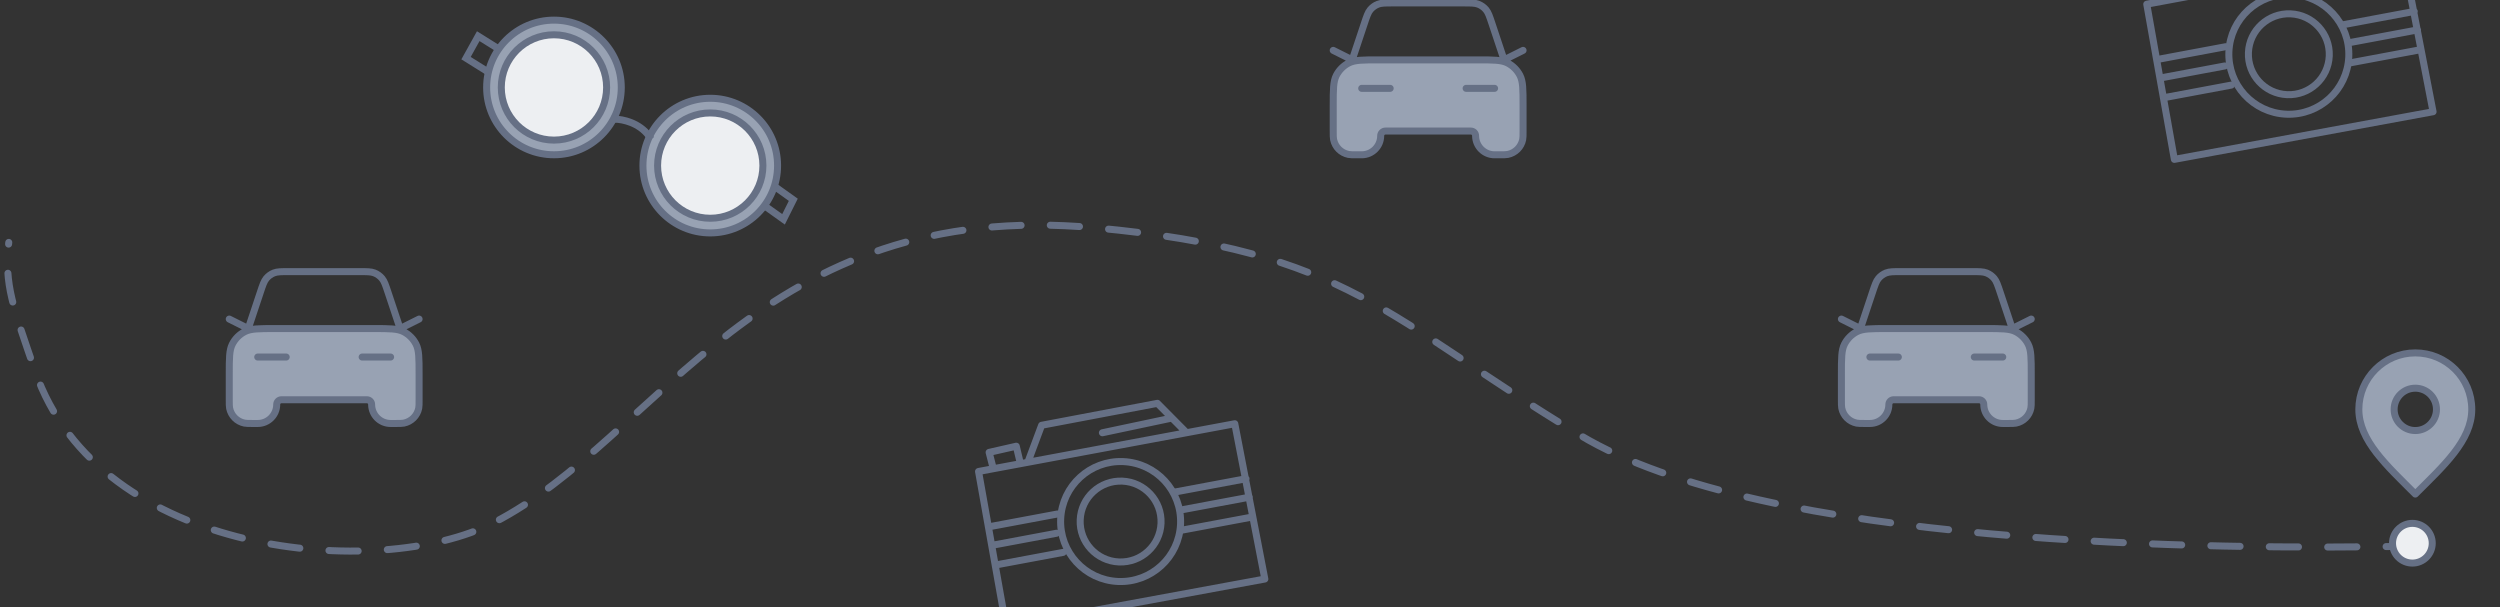 <svg width="428" height="104" viewBox="0 0 428 104" fill="none" xmlns="http://www.w3.org/2000/svg">
    <rect x="0" y="0" width="428" height="104" fill="#333333" stroke="none"/>
    <path fill-rule="evenodd" clip-rule="evenodd" d="M403.833 70.083C403.833 75.422 408.666 79.75 413.499 84.583C418.333 79.75 423.166 75.422 423.166 70.083C423.166 64.744 418.838 60.416 413.499 60.416C408.161 60.416 403.833 64.744 403.833 70.083ZM413.499 73.708C411.497 73.708 409.874 72.085 409.874 70.083C409.874 68.081 411.497 66.458 413.499 66.458C415.501 66.458 417.124 68.081 417.124 70.083C417.124 72.085 415.501 73.708 413.499 73.708Z" fill="#98A2B3" stroke="#667085" stroke-width="1.2" stroke-linecap="round" stroke-linejoin="round"/>
    <path d="M214.482 88.494L211.395 72.544L203.142 74.082M214.482 88.494L216.54 99.128L172.251 107.284L170.375 96.742M214.482 88.494L202.432 90.748M170.375 96.742L167.524 80.718L170.055 80.246M170.375 96.742L182 94.568M213.882 85.121L202.582 87.234M169.775 93.369L180.884 91.291M213.319 81.958L201.273 84.211M169.212 90.206L181.024 87.997M175.961 79.146L178.324 72.809L198.153 69.05L200.647 71.566M175.961 79.146L203.142 74.082M175.961 79.146L174.696 79.382M203.142 74.082L200.647 71.566M174.696 79.382L173.986 76.39L169.338 77.448L170.055 80.246M174.696 79.382L170.055 80.246M200.647 71.566L188.731 74.089" stroke="#667085" stroke-width="1.2" stroke-linecap="round" stroke-linejoin="round"/>
    <circle cx="191.849" cy="89.287" r="10.271" transform="rotate(2.44 191.849 89.287)" stroke="#667085" stroke-width="1.2" stroke-linecap="round" stroke-linejoin="round"/>
    <path d="M198.769 89.583C198.606 93.404 195.376 96.37 191.554 96.207C187.733 96.045 184.767 92.814 184.929 88.993C185.092 85.171 188.322 82.205 192.144 82.368C195.966 82.531 198.932 85.761 198.769 89.583Z" stroke="#667085" stroke-width="1.2" stroke-linecap="round" stroke-linejoin="round"/>
    <path d="M414.482 8.494L411.395 -7.456L403.142 -5.918M414.482 8.494L416.54 19.128L372.251 27.284L370.375 16.742M414.482 8.494L402.432 10.748M370.375 16.742L367.524 0.718L370.055 0.247M370.375 16.742L382 14.568M413.882 5.121L402.582 7.234M369.775 13.369L380.884 11.291M413.319 1.958L401.273 4.211M369.212 10.206L381.024 7.997M375.961 -0.854L378.324 -7.191L398.153 -10.95L400.647 -8.434M375.961 -0.854L403.142 -5.918M375.961 -0.854L374.696 -0.618M403.142 -5.918L400.647 -8.434M374.696 -0.618L373.986 -3.61L369.338 -2.552L370.055 0.247M374.696 -0.618L370.055 0.247M400.647 -8.434L388.731 -5.911" stroke="#667085" stroke-width="1.2" stroke-linecap="round" stroke-linejoin="round"/>
    <circle cx="391.849" cy="9.288" r="10.271" transform="rotate(2.44 391.849 9.288)" stroke="#667085" stroke-width="1.2" stroke-linecap="round" stroke-linejoin="round"/>
    <circle cx="391.849" cy="9.288" r="6.926" transform="rotate(2.44 391.849 9.288)" stroke="#667085" stroke-width="1.2" stroke-linecap="round" stroke-linejoin="round"/>
    <circle cx="94.838" cy="14.971" r="11.525" fill="#98A2B3" stroke="#667085" stroke-width="1.2"/>
    <circle cx="121.596" cy="28.35" r="11.525" fill="#98A2B3" stroke="#667085" stroke-width="1.2"/>
    <circle cx="94.837" cy="14.971" r="9.016" fill="#EDEFF2" stroke="#667085" stroke-width="1.2"/>
    <circle cx="121.595" cy="28.35" r="9.016" fill="#EDEFF2" stroke="#667085" stroke-width="1.2"/>
    <path d="M105.29 20.406C106.544 20.406 109.471 20.992 111.143 23.333M132.885 32.113L135.812 34.204L134.139 37.549L131.212 35.458M85.221 8.281L81.876 6.191L79.785 9.954L83.13 12.044" stroke="#667085" stroke-width="1.2" stroke-linecap="square"/>
    <path d="M275.82 134.92C276.812 134.153 279.485 132.825 282.241 133.654M304.81 127.295L308.404 127.157L309.128 130.826L305.534 130.964M252.527 137.61L248.603 138.004L249.252 142.259L253.177 141.866M259.716 137.336L262.405 132.612M261.282 141.41L266.916 132.294M265.793 141.092L268.482 136.368M289.654 131.619L292.343 126.896M291.22 135.694L296.854 126.577M295.731 135.375L298.42 130.652" stroke="#667085" stroke-width="1.2" stroke-linecap="square"/>
    <path d="M63.948 56.25H47.048C44.318 56.25 42.953 56.25 41.91 56.781C40.993 57.249 40.247 57.995 39.779 58.912C39.248 59.955 39.248 61.32 39.248 64.05V68.438C39.248 69.193 39.248 69.57 39.31 69.884C39.567 71.173 40.575 72.181 41.864 72.438C42.178 72.5 42.556 72.5 43.31 72.5H44.123C45.918 72.5 47.373 71.045 47.373 69.25C47.373 68.801 47.737 68.438 48.185 68.438H62.81C63.259 68.438 63.623 68.801 63.623 69.25C63.623 71.045 65.078 72.5 66.873 72.5H67.686C68.441 72.5 68.818 72.5 69.132 72.438C70.421 72.181 71.429 71.173 71.686 69.884C71.748 69.57 71.748 69.193 71.748 68.438V64.05C71.748 61.32 71.748 59.955 71.217 58.912C70.749 57.995 70.004 57.249 69.086 56.781C68.043 56.25 66.678 56.25 63.948 56.25Z" fill="#98A2B3"/>
    <path d="M44.123 61.125H48.998M39.248 54.625L42.498 56.25L44.563 50.056C44.989 48.777 45.202 48.138 45.597 47.665C45.946 47.248 46.395 46.925 46.901 46.725C47.474 46.5 48.148 46.5 49.496 46.5H61.5C62.848 46.5 63.522 46.5 64.095 46.725C64.601 46.925 65.05 47.248 65.399 47.665C65.794 48.138 66.007 48.777 66.433 50.056L68.498 56.25L71.748 54.625M61.998 61.125H66.873M47.048 56.25H63.948C66.678 56.25 68.043 56.25 69.086 56.781C70.004 57.249 70.749 57.995 71.217 58.912C71.748 59.955 71.748 61.32 71.748 64.05V68.438C71.748 69.193 71.748 69.57 71.686 69.884C71.429 71.173 70.421 72.181 69.132 72.438C68.818 72.5 68.441 72.5 67.686 72.5H66.873C65.078 72.5 63.623 71.045 63.623 69.25C63.623 68.801 63.259 68.438 62.81 68.438H48.185C47.737 68.438 47.373 68.801 47.373 69.25C47.373 71.045 45.918 72.5 44.123 72.5H43.31C42.556 72.5 42.178 72.5 41.864 72.438C40.575 72.181 39.567 71.173 39.31 69.884C39.248 69.57 39.248 69.193 39.248 68.438V64.05C39.248 61.32 39.248 59.955 39.779 58.912C40.247 57.995 40.993 57.249 41.91 56.781C42.953 56.25 44.318 56.25 47.048 56.25Z" stroke="#667085" stroke-width="1.2" stroke-linecap="round" stroke-linejoin="round"/>
    <path d="M236.048 10.25H252.948C255.678 10.25 257.043 10.25 258.086 10.781C259.004 11.249 259.749 11.995 260.217 12.912C260.748 13.955 260.748 15.32 260.748 18.05V22.438C260.748 23.193 260.748 23.57 260.686 23.884C260.429 25.173 259.421 26.181 258.132 26.438C257.818 26.5 257.441 26.5 256.686 26.5H255.873C254.078 26.5 252.623 25.045 252.623 23.25C252.623 22.801 252.259 22.438 251.811 22.438H237.186C236.737 22.438 236.373 22.801 236.373 23.25C236.373 25.045 234.918 26.5 233.123 26.5H232.311C231.555 26.5 231.178 26.5 230.864 26.438C229.575 26.181 228.567 25.173 228.31 23.884C228.248 23.57 228.248 23.193 228.248 22.438V18.05C228.248 15.32 228.248 13.955 228.779 12.912C229.247 11.995 229.993 11.249 230.91 10.781C231.953 10.25 233.318 10.25 236.048 10.25Z" fill="#98A2B3"/>
    <path d="M233.123 15.125H237.998M228.248 8.625L231.498 10.25L233.563 4.056C233.989 2.777 234.202 2.138 234.597 1.665C234.946 1.248 235.395 0.925 235.901 0.726C236.474 0.5 237.148 0.5 238.496 0.5H250.5C251.848 0.5 252.522 0.5 253.095 0.726C253.601 0.925 254.05 1.248 254.399 1.665C254.794 2.138 255.007 2.777 255.433 4.056L257.498 10.25L260.748 8.625M250.998 15.125H255.873M236.048 10.25H252.948C255.678 10.25 257.043 10.25 258.086 10.781C259.004 11.249 259.749 11.995 260.217 12.912C260.748 13.955 260.748 15.32 260.748 18.05V22.438C260.748 23.193 260.748 23.57 260.686 23.884C260.429 25.173 259.421 26.181 258.132 26.438C257.818 26.5 257.441 26.5 256.686 26.5H255.873C254.078 26.5 252.623 25.045 252.623 23.25C252.623 22.801 252.259 22.438 251.811 22.438H237.186C236.737 22.438 236.373 22.801 236.373 23.25C236.373 25.045 234.918 26.5 233.123 26.5H232.311C231.555 26.5 231.178 26.5 230.864 26.438C229.575 26.181 228.567 25.173 228.31 23.884C228.248 23.57 228.248 23.193 228.248 22.438V18.05C228.248 15.32 228.248 13.955 228.779 12.912C229.247 11.995 229.993 11.249 230.91 10.781C231.953 10.25 233.318 10.25 236.048 10.25Z" stroke="#667085" stroke-width="1.2" stroke-linecap="round" stroke-linejoin="round"/>
    <path d="M339.948 56.25H323.048C320.318 56.25 318.953 56.25 317.91 56.781C316.993 57.249 316.247 57.995 315.779 58.912C315.248 59.955 315.248 61.32 315.248 64.05V68.438C315.248 69.193 315.248 69.57 315.31 69.884C315.567 71.173 316.575 72.181 317.864 72.438C318.178 72.5 318.555 72.5 319.311 72.5H320.123C321.918 72.5 323.373 71.045 323.373 69.25C323.373 68.801 323.737 68.438 324.186 68.438H338.811C339.259 68.438 339.623 68.801 339.623 69.25C339.623 71.045 341.078 72.5 342.873 72.5H343.686C344.441 72.5 344.818 72.5 345.132 72.438C346.421 72.181 347.429 71.173 347.686 69.884C347.748 69.57 347.748 69.193 347.748 68.438V64.05C347.748 61.32 347.748 59.955 347.217 58.912C346.749 57.995 346.004 57.249 345.086 56.781C344.043 56.25 342.678 56.25 339.948 56.25Z" fill="#98A2B3"/>
    <path d="M320.123 61.125H324.998M315.248 54.625L318.498 56.25L320.563 50.056C320.989 48.777 321.202 48.138 321.597 47.665C321.946 47.248 322.395 46.925 322.901 46.725C323.474 46.5 324.148 46.5 325.496 46.5H337.5C338.848 46.5 339.522 46.5 340.095 46.725C340.601 46.925 341.05 47.248 341.399 47.665C341.794 48.138 342.007 48.777 342.433 50.056L344.498 56.25L347.748 54.625M337.998 61.125H342.873M323.048 56.25H339.948C342.678 56.25 344.043 56.25 345.086 56.781C346.004 57.249 346.749 57.995 347.217 58.912C347.748 59.955 347.748 61.32 347.748 64.05V68.438C347.748 69.193 347.748 69.57 347.686 69.884C347.429 71.173 346.421 72.181 345.132 72.438C344.818 72.5 344.441 72.5 343.686 72.5H342.873C341.078 72.5 339.623 71.045 339.623 69.25C339.623 68.801 339.259 68.438 338.811 68.438H324.186C323.737 68.438 323.373 68.801 323.373 69.25C323.373 71.045 321.918 72.5 320.123 72.5H319.311C318.555 72.5 318.178 72.5 317.864 72.438C316.575 72.181 315.567 71.173 315.31 69.884C315.248 69.57 315.248 69.193 315.248 68.438V64.05C315.248 61.32 315.248 59.955 315.779 58.912C316.247 57.995 316.993 57.249 317.91 56.781C318.953 56.25 320.318 56.25 323.048 56.25Z" stroke="#667085" stroke-width="1.2" stroke-linecap="round" stroke-linejoin="round"/>
    <path d="M413.5 93.5C378.166 94.167 302 93.5 270.5 74.5C237.148 54.383 231 43 187.5 39C130.183 33.73 112.974 74.898 84.5 89.5C65 99.5 17 95.5 6 63.5C2.279 52.676 0.677 48.736 1.5 41.5" stroke="#667085" stroke-width="1.2" stroke-linecap="round" stroke-dasharray="5 5"/>
    <circle cx="413" cy="93" r="3.4" fill="#EDEFF2" stroke="#667085" stroke-width="1.2"/>
</svg>
